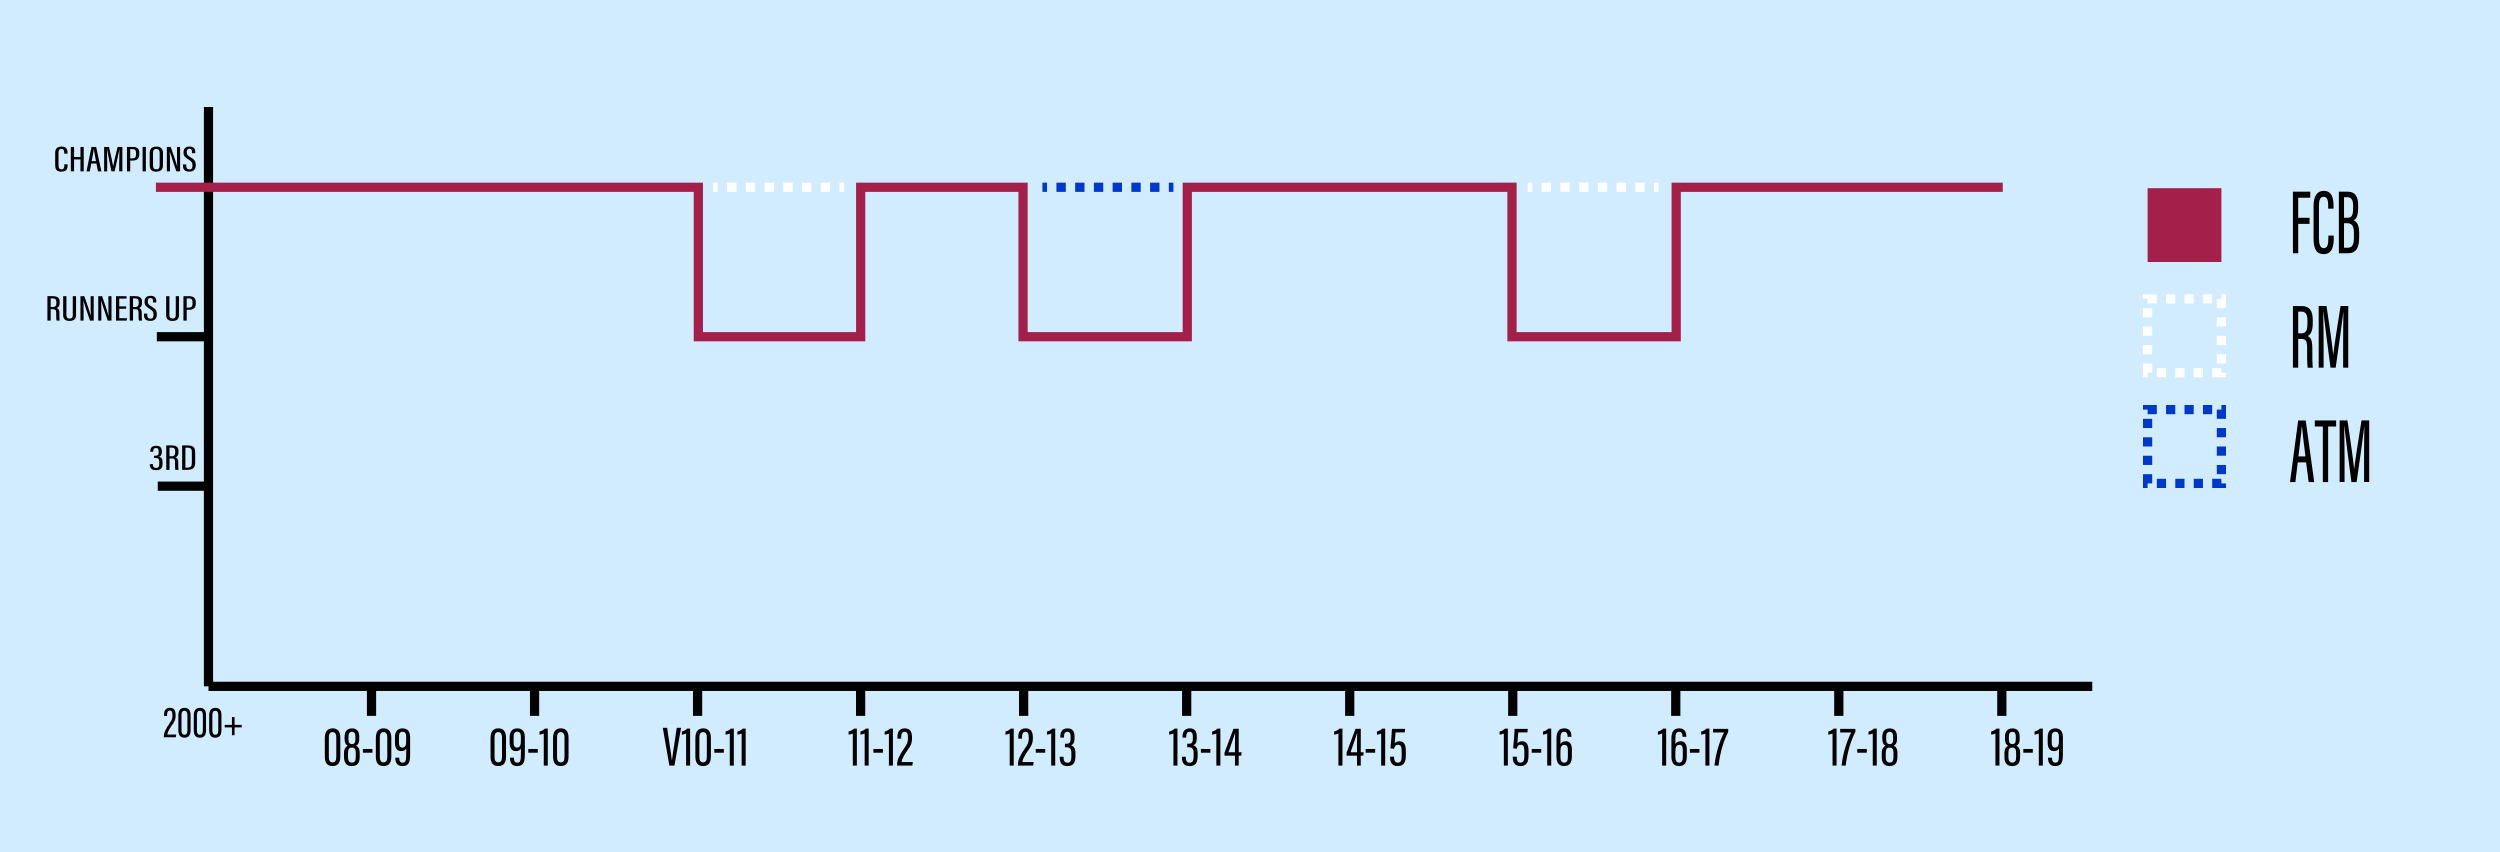 <?xml version="1.0" encoding="utf-8"?>
<!-- Generator: Adobe Illustrator 24.0.1, SVG Export Plug-In . SVG Version: 6.00 Build 0)  -->
<svg version="1.1" id="Layer_1" xmlns="http://www.w3.org/2000/svg" xmlns:xlink="http://www.w3.org/1999/xlink" x="0px" y="0px"
	 viewBox="0 0 1355 462" style="enable-background:new 0 0 1355 462;" xml:space="preserve">
<style type="text/css">
	.st0{fill:#D2ECFF;}
	.st1{fill:none;stroke:#000000;stroke-width:5;stroke-miterlimit:10;}
	.st2{fill:none;stroke:#A2204A;stroke-width:5;stroke-miterlimit:10;}
	.st3{fill:none;stroke:#FFFFFF;stroke-width:5;stroke-miterlimit:10;}
	.st4{fill:none;stroke:#FFFFFF;stroke-width:5;stroke-miterlimit:10;stroke-dasharray:5.077,5.077;}
	.st5{fill:none;stroke:#0039C6;stroke-width:5;stroke-miterlimit:10;}
	.st6{fill:none;stroke:#0039C6;stroke-width:5;stroke-miterlimit:10;stroke-dasharray:5.077,5.077;}
	.st7{fill:#A2204A;}
	.st8{fill:none;stroke:#FFFFFF;stroke-width:5;stroke-miterlimit:10;stroke-dasharray:5;}
	.st9{fill:none;stroke:#0039C6;stroke-width:5;stroke-miterlimit:10;stroke-dasharray:5;}
</style>
<rect class="st0" width="1355" height="462"/>
<line class="st1" x1="113" y1="58" x2="113" y2="372"/>
<line class="st1" x1="1134" y1="372" x2="113" y2="372"/>
<polyline class="st2" points="84.5,101.5 112.5,101.5 201.5,101.5 289.5,101.5 378.5,101.5 378.5,182.5 466.5,182.5 466.5,101.5 
	554.5,101.5 554.5,182.5 643.5,182.5 643.5,101.5 731.5,101.5 819.5,101.5 819.5,182.5 908.5,182.5 908.5,101.5 996.5,101.5 
	1085.5,101.5 "/>
<line class="st1" x1="113" y1="182.5" x2="85" y2="182.5"/>
<line class="st1" x1="113.5" y1="263.5" x2="85.5" y2="263.5"/>
<g>
	<g>
		<path d="M36.67,89.07v0.45c0,1.68-0.38,3.53-3.39,3.53c-2.88,0-3.37-1.63-3.37-3.57v-6.74c0-2.12,1.14-3.29,3.4-3.29
			c2.79,0,3.29,1.58,3.29,3.31v0.52h-1.8v-0.62c0-1.05-0.21-1.92-1.52-1.92c-1.25,0-1.56,0.79-1.56,1.95v6.88
			c0,1.33,0.36,2.2,1.61,2.2c1.3,0,1.53-0.9,1.53-2.14v-0.56H36.67z"/>
		<path d="M38.38,79.63h1.77v5.49h3.46v-5.49h1.77v13.24h-1.77v-6.46h-3.46v6.46h-1.77V79.63z"/>
		<path d="M49.45,88.65l-0.79,4.23h-1.79l2.73-13.24h2.52l2.85,13.24h-1.85l-0.86-4.23H49.45z M52.03,87.35
			c-0.58-2.92-1-5.17-1.16-6.42H50.8c-0.06,1.02-0.66,4-1.1,6.42H52.03z"/>
		<path d="M64.63,87.35c0-2.43,0.05-5.04,0.1-6.46h-0.02c-0.41,2.22-1.68,8.05-2.57,11.98H60.4c-0.67-3.41-1.99-9.63-2.39-11.99
			h-0.05c0.05,1.54,0.14,4.54,0.14,6.81v5.19h-1.65V79.63h2.62c0.91,3.91,2,8.77,2.23,10.45h0.02c0.26-1.65,1.53-6.77,2.44-10.45
			h2.57v13.24h-1.72V87.35z"/>
		<path d="M68.81,79.63h3.04c2.47,0,3.65,1,3.65,3.13v0.81c0,1.99-0.75,3.46-3.77,3.46h-1.15v5.84h-1.77V79.63z M70.58,85.85h0.99
			c1.89,0,2.16-0.92,2.16-2.3v-0.71c0-1.07-0.29-2.01-2.01-2.01h-1.14V85.85z"/>
		<path d="M79.05,79.63v13.24h-1.77V79.63H79.05z"/>
		<path d="M88.34,82.88v6.67c0,2.33-1.2,3.49-3.68,3.49c-2.58,0-3.52-1.31-3.52-3.47v-6.69c0-2.25,1.29-3.43,3.64-3.43
			C87.23,79.46,88.34,80.79,88.34,82.88z M82.94,82.82v6.87c0,1.49,0.68,2.08,1.8,2.08c1.18,0,1.79-0.58,1.79-2.14v-6.81
			c0-1.41-0.61-2.08-1.81-2.08S82.94,81.38,82.94,82.82z"/>
		<path d="M90.43,92.87V79.63h2.11c0.9,2.45,3.21,9.39,3.48,10.47h0.04c-0.1-1.78-0.12-3.64-0.12-5.8v-4.67h1.67v13.24h-2.04
			c-0.89-2.49-3.27-9.77-3.58-10.83h-0.02c0.11,1.59,0.15,3.71,0.15,6.1v4.73H90.43z"/>
		<path d="M100.96,89.14v0.77c0,1.25,0.54,1.91,1.71,1.91c1.19,0,1.66-0.69,1.66-2.14c0-1.55-0.43-2.15-2.18-3.24
			c-1.78-1.11-2.68-1.78-2.68-3.73c0-1.68,0.63-3.29,3.24-3.28c2.48,0.01,3.13,1.32,3.13,3v0.61h-1.76v-0.58
			c0-1.1-0.27-1.81-1.41-1.81c-1.14,0-1.44,0.8-1.44,1.83c0,1.23,0.31,1.7,1.83,2.62c2.31,1.39,3.04,2.16,3.04,4.36
			c0,1.86-0.67,3.56-3.48,3.56c-2.69,0-3.45-1.4-3.45-3.14v-0.76H100.96z"/>
		<path d="M27.47,167.58v6.18H25.7v-13.24h2.91c2.5,0,3.73,0.86,3.73,3.05v0.61c0,1.8-0.79,2.54-1.69,2.79
			c1.06,0.31,1.55,0.94,1.55,2.72c0,1.13-0.02,3.25,0.16,4.08h-1.73c-0.21-0.83-0.17-3.05-0.17-3.98c0-1.72-0.3-2.2-1.95-2.2H27.47z
			 M27.47,166.39h1.09c1.58,0,1.99-0.73,1.99-2.14v-0.59c0-1.21-0.41-1.93-2.08-1.93h-1V166.39z"/>
		<path d="M36,160.53v10.29c0,1.09,0.48,1.84,1.73,1.84c1.27,0,1.71-0.7,1.71-1.83v-10.3h1.78v10.25c0,2.05-1.15,3.17-3.53,3.17
			c-2.3,0-3.46-1.03-3.46-3.13v-10.28H36z"/>
		<path d="M43.61,173.77v-13.24h2.11c0.9,2.45,3.21,9.39,3.48,10.47h0.04c-0.1-1.78-0.12-3.64-0.12-5.8v-4.67h1.67v13.24h-2.04
			c-0.89-2.49-3.27-9.77-3.58-10.83h-0.02c0.11,1.59,0.15,3.71,0.15,6.1v4.73H43.61z"/>
		<path d="M53.24,173.77v-13.24h2.11c0.9,2.45,3.21,9.39,3.48,10.47h0.04c-0.1-1.78-0.12-3.64-0.12-5.8v-4.67h1.67v13.24h-2.04
			c-0.89-2.49-3.27-9.77-3.58-10.83h-0.02c0.11,1.59,0.15,3.71,0.15,6.1v4.73H53.24z"/>
		<path d="M68.37,167.35h-3.73v5.12h4.24l-0.24,1.3h-5.77v-13.24h5.71v1.3h-3.94v4.23h3.73V167.35z"/>
		<path d="M72.1,167.58v6.18h-1.77v-13.24h2.91c2.5,0,3.73,0.86,3.73,3.05v0.61c0,1.8-0.79,2.54-1.69,2.79
			c1.06,0.31,1.55,0.94,1.55,2.72c0,1.13-0.02,3.25,0.16,4.08h-1.73c-0.21-0.83-0.17-3.05-0.17-3.98c0-1.72-0.3-2.2-1.95-2.2H72.1z
			 M72.1,166.39h1.09c1.58,0,1.99-0.73,1.99-2.14v-0.59c0-1.21-0.41-1.93-2.08-1.93h-1V166.39z"/>
		<path d="M79.84,170.04v0.77c0,1.25,0.54,1.91,1.71,1.91c1.19,0,1.66-0.69,1.66-2.14c0-1.55-0.43-2.15-2.18-3.24
			c-1.78-1.11-2.68-1.78-2.68-3.73c0-1.68,0.63-3.29,3.24-3.28c2.48,0.01,3.13,1.32,3.13,3v0.61h-1.76v-0.58
			c0-1.1-0.27-1.81-1.41-1.81c-1.14,0-1.44,0.8-1.44,1.83c0,1.23,0.31,1.7,1.83,2.62c2.31,1.39,3.04,2.16,3.04,4.36
			c0,1.86-0.67,3.56-3.48,3.56c-2.69,0-3.45-1.4-3.45-3.14v-0.76H79.84z"/>
		<path d="M91.82,160.53v10.29c0,1.09,0.48,1.84,1.73,1.84c1.27,0,1.71-0.7,1.71-1.83v-10.3h1.78v10.25c0,2.05-1.15,3.17-3.53,3.17
			c-2.3,0-3.46-1.03-3.46-3.13v-10.28H91.82z"/>
		<path d="M99.42,160.53h3.04c2.47,0,3.65,1,3.65,3.13v0.81c0,1.99-0.75,3.46-3.77,3.46h-1.15v5.84h-1.77V160.53z M101.19,166.74
			h0.99c1.89,0,2.16-0.92,2.16-2.3v-0.71c0-1.07-0.29-2.01-2.01-2.01h-1.14V166.74z"/>
		<path d="M81.45,244.85v-0.3c0-1.2,0.42-2.93,3.17-2.93c2.28,0,3.09,1.15,3.09,2.9v0.58c0,1.49-0.58,2.15-1.51,2.44v0.02
			c1.18,0.32,1.9,1.04,1.9,2.67v1.11c0,2.04-0.77,3.49-3.5,3.49c-2.49,0-3.39-1.18-3.39-2.91v-0.37h1.67v0.36
			c0,0.95,0.44,1.73,1.72,1.73c1.28,0,1.72-0.71,1.72-2.14v-1.25c0-1.55-0.69-2.03-2.15-2.03h-0.68V247h0.67
			c1.24,0,1.82-0.36,1.82-1.76v-0.72c0-0.96-0.26-1.71-1.43-1.71c-1.19,0-1.48,0.79-1.48,1.64v0.39H81.45z"/>
		<path d="M91.88,248.48v6.18h-1.77v-13.24h2.91c2.5,0,3.73,0.86,3.73,3.05v0.61c0,1.8-0.79,2.54-1.69,2.79
			c1.06,0.31,1.55,0.94,1.55,2.72c0,1.13-0.02,3.25,0.16,4.08h-1.73c-0.21-0.83-0.17-3.05-0.17-3.98c0-1.72-0.3-2.2-1.95-2.2H91.88z
			 M91.88,247.28h1.09c1.58,0,1.99-0.73,1.99-2.14v-0.59c0-1.21-0.41-1.93-2.08-1.93h-1V247.28z"/>
		<path d="M98.72,241.42h3.02c3.59,0,4.05,1.77,4.05,3.87v5.23c0,2.03-0.39,4.14-4.16,4.14h-2.91V241.42z M100.49,253.44h1
			c2.01,0,2.49-0.91,2.49-2.64v-5.68c0-1.53-0.34-2.47-2.47-2.47h-1.02V253.44z"/>
	</g>
</g>
<path class="st1" d="M131.88,394.53"/>
<line class="st1" x1="201.36" y1="372" x2="201.36" y2="388"/>
<line class="st1" x1="289.73" y1="372" x2="289.73" y2="388"/>
<line class="st1" x1="378.09" y1="372" x2="378.09" y2="388"/>
<line class="st1" x1="466.45" y1="372" x2="466.45" y2="388"/>
<line class="st1" x1="554.82" y1="372" x2="554.82" y2="388"/>
<line class="st1" x1="643.18" y1="372" x2="643.18" y2="388"/>
<line class="st1" x1="819.91" y1="372" x2="819.91" y2="388"/>
<line class="st1" x1="908.27" y1="372" x2="908.27" y2="388"/>
<line class="st1" x1="996.64" y1="372" x2="996.64" y2="388"/>
<line class="st1" x1="731.55" y1="372" x2="731.55" y2="388"/>
<line class="st1" x1="1085" y1="372" x2="1085" y2="388"/>
<g>
	<g>
		<path d="M88.78,399.63v-0.24c0.01-2.5,1.15-4.42,3.03-7.18c1.29-1.88,1.64-2.61,1.64-4.37c0-1.89-0.29-2.73-1.42-2.73
			c-1.07,0-1.47,0.84-1.47,2.21v0.73h-1.62v-0.79c0-1.73,0.53-3.63,3.17-3.63c2.49,0,3.09,1.79,3.09,4.11
			c0,2.48-0.68,3.44-1.94,5.22c-1.46,2.11-2.44,3.79-2.56,5.14h4.84l-0.25,1.51H88.78z"/>
		<path d="M103.31,387.65v8.09c0,2.69-1.03,4.09-3.38,4.09c-2.16,0-3.27-1.35-3.27-4.05v-8.02c0-2.98,1.4-4.12,3.37-4.12
			C101.96,383.64,103.31,384.75,103.31,387.65z M98.37,387.6v8.29c0,1.57,0.49,2.33,1.62,2.33c1.02,0,1.58-0.6,1.58-2.39v-8.25
			c0-1.69-0.61-2.34-1.6-2.34C99.01,385.24,98.37,385.8,98.37,387.6z"/>
		<path d="M111.67,387.65v8.09c0,2.69-1.03,4.09-3.38,4.09c-2.16,0-3.27-1.35-3.27-4.05v-8.02c0-2.98,1.4-4.12,3.37-4.12
			C110.32,383.64,111.67,384.75,111.67,387.65z M106.74,387.6v8.29c0,1.57,0.49,2.33,1.62,2.33c1.02,0,1.58-0.6,1.58-2.39v-8.25
			c0-1.69-0.61-2.34-1.6-2.34C107.37,385.24,106.74,385.8,106.74,387.6z"/>
		<path d="M120.03,387.65v8.09c0,2.69-1.03,4.09-3.38,4.09c-2.16,0-3.27-1.35-3.27-4.05v-8.02c0-2.98,1.4-4.12,3.37-4.12
			C118.69,383.64,120.03,384.75,120.03,387.65z M115.1,387.6v8.29c0,1.57,0.49,2.33,1.62,2.33c1.02,0,1.58-0.6,1.58-2.39v-8.25
			c0-1.69-0.61-2.34-1.6-2.34C115.73,385.24,115.1,385.8,115.1,387.6z"/>
		<path d="M127.14,388.67v4.21h3.87v1.37h-3.87v4.23h-1.43v-4.23h-3.92v-1.37h3.92v-4.21H127.14z"/>
	</g>
</g>
<g>
	<g>
		<path d="M184.45,399.84v10.21c0,3.4-1.3,5.16-4.27,5.16c-2.73,0-4.13-1.71-4.13-5.11v-10.13c0-3.76,1.76-5.2,4.26-5.2
			C182.75,394.77,184.45,396.18,184.45,399.84z M178.23,399.77v10.47c0,1.99,0.62,2.94,2.04,2.94c1.29,0,2-0.76,2-3.01v-10.42
			c0-2.14-0.77-2.95-2.01-2.95C179.02,396.8,178.23,397.5,178.23,399.77z"/>
		<path d="M186.47,410.4v-2.26c0-2.58,1.06-3.37,1.99-3.93c-1.07-0.64-1.7-1.67-1.7-3.71v-1.19c0-2.84,1.37-4.52,4.07-4.52
			c2.39,0,3.89,1.38,3.89,4.53v1.08c0,2.51-0.81,3.28-1.75,3.8c1.2,0.56,1.99,1.59,1.99,3.91v2.16c0,3.34-1.36,4.94-4.29,4.94
			C188.08,415.21,186.47,413.78,186.47,410.4z M192.81,410.48v-2.58c0-1.91-0.68-2.7-2.09-2.7c-1.41,0-2.08,0.83-2.08,2.78v2.47
			c0,1.67,0.58,2.87,2.08,2.87C192.32,413.31,192.81,412.2,192.81,410.48z M188.87,399.21v1.67c0,1.45,0.59,2.42,1.9,2.42
			c1.23,0,1.85-0.74,1.85-2.47v-1.64c0-1.39-0.34-2.53-1.87-2.53C189.34,396.66,188.87,397.74,188.87,399.21z"/>
		<path d="M201.86,405.94v2.03h-5.16v-2.03H201.86z"/>
		<path d="M212.1,399.84v10.21c0,3.4-1.3,5.16-4.27,5.16c-2.73,0-4.13-1.71-4.13-5.11v-10.13c0-3.76,1.76-5.2,4.26-5.2
			C210.4,394.77,212.1,396.18,212.1,399.84z M205.87,399.77v10.47c0,1.99,0.62,2.94,2.04,2.94c1.29,0,2-0.76,2-3.01v-10.42
			c0-2.14-0.77-2.95-2.01-2.95C206.67,396.8,205.87,397.5,205.87,399.77z"/>
		<path d="M216.4,410.65v0.2c0,1.72,0.64,2.51,1.79,2.51c1.51,0,1.97-0.95,1.97-4.18v-3.59c-0.44,0.92-1.16,1.52-2.65,1.52
			c-2.56,0-3.45-1.92-3.45-4.67v-2.9c0-2.95,1.34-4.76,4.15-4.76c2.66,0,4.09,1.58,4.09,4.88v8.98c0,3.89-0.41,6.58-4.14,6.58
			c-3.13,0-3.91-2.15-3.91-4.45v-0.1H216.4z M216.23,399.34v3.09c0,1.38,0.29,2.76,1.85,2.76c1.68,0,2.07-1.5,2.07-3.52v-2.28
			c0-1.82-0.54-2.78-1.95-2.78C216.9,396.61,216.23,397.41,216.23,399.34z"/>
		<path d="M274.27,399.84v10.21c0,3.4-1.3,5.16-4.27,5.16c-2.73,0-4.13-1.71-4.13-5.11v-10.13c0-3.76,1.76-5.2,4.26-5.2
			C272.57,394.77,274.27,396.18,274.27,399.84z M268.04,399.77v10.47c0,1.99,0.62,2.94,2.04,2.94c1.29,0,2-0.76,2-3.01v-10.42
			c0-2.14-0.77-2.95-2.01-2.95C268.84,396.8,268.04,397.5,268.04,399.77z"/>
		<path d="M278.57,410.65v0.2c0,1.72,0.64,2.51,1.79,2.51c1.51,0,1.97-0.95,1.97-4.18v-3.59c-0.44,0.92-1.16,1.52-2.65,1.52
			c-2.56,0-3.45-1.92-3.45-4.67v-2.9c0-2.95,1.34-4.76,4.15-4.76c2.66,0,4.09,1.58,4.09,4.88v8.98c0,3.89-0.41,6.58-4.14,6.58
			c-3.13,0-3.91-2.15-3.91-4.45v-0.1H278.57z M278.39,399.34v3.09c0,1.38,0.29,2.76,1.85,2.76c1.68,0,2.07-1.5,2.07-3.52v-2.28
			c0-1.82-0.54-2.78-1.95-2.78C279.07,396.61,278.39,397.41,278.39,399.34z"/>
		<path d="M291.49,405.94v2.03h-5.16v-2.03H291.49z"/>
		<path d="M294.72,414.96v-17.37c-0.55,0.25-1.77,0.56-2.3,0.61v-1.72c1.15-0.23,2.39-0.99,2.9-1.58h1.58v20.07H294.72z"/>
		<path d="M308.15,399.84v10.21c0,3.4-1.3,5.16-4.27,5.16c-2.73,0-4.13-1.71-4.13-5.11v-10.13c0-3.76,1.76-5.2,4.26-5.2
			C306.44,394.77,308.15,396.18,308.15,399.84z M301.92,399.77v10.47c0,1.99,0.62,2.94,2.04,2.94c1.29,0,2-0.76,2-3.01v-10.42
			c0-2.14-0.77-2.95-2.01-2.95C302.72,396.8,301.92,397.5,301.92,399.77z"/>
		<path d="M362.8,414.96l-3.57-20.5h2.36l1.36,9.19c0.42,2.86,1.02,6.37,1.21,8.49h0.04c0.17-2.05,0.8-5.57,1.21-8.41l1.39-9.27
			h2.33l-3.58,20.5H362.8z"/>
		<path d="M371.86,414.96v-17.37c-0.55,0.25-1.77,0.56-2.3,0.61v-1.72c1.15-0.23,2.39-0.99,2.9-1.58h1.58v20.07H371.86z"/>
		<path d="M385.29,399.84v10.21c0,3.4-1.3,5.16-4.27,5.16c-2.73,0-4.13-1.71-4.13-5.11v-10.13c0-3.76,1.76-5.2,4.26-5.2
			C383.59,394.77,385.29,396.18,385.29,399.84z M379.06,399.77v10.47c0,1.99,0.62,2.94,2.04,2.94c1.29,0,2-0.76,2-3.01v-10.42
			c0-2.14-0.77-2.95-2.01-2.95C379.86,396.8,379.06,397.5,379.06,399.77z"/>
		<path d="M392.32,405.94v2.03h-5.16v-2.03H392.32z"/>
		<path d="M395.55,414.96v-17.37c-0.55,0.25-1.77,0.56-2.3,0.61v-1.72c1.15-0.23,2.39-0.99,2.9-1.58h1.58v20.07H395.55z"/>
		<path d="M401.97,414.96v-17.37c-0.55,0.25-1.77,0.56-2.3,0.61v-1.72c1.15-0.23,2.39-0.99,2.9-1.58h1.58v20.07H401.97z"/>
		<path d="M462.23,414.96v-17.37c-0.55,0.25-1.77,0.56-2.3,0.61v-1.72c1.15-0.23,2.39-0.99,2.9-1.58h1.58v20.07H462.23z"/>
		<path d="M468.65,414.96v-17.37c-0.55,0.25-1.77,0.56-2.3,0.61v-1.72c1.15-0.23,2.39-0.99,2.9-1.58h1.58v20.07H468.65z"/>
		<path d="M478.54,405.94v2.03h-5.16v-2.03H478.54z"/>
		<path d="M481.78,414.96v-17.37c-0.55,0.25-1.77,0.56-2.3,0.61v-1.72c1.15-0.23,2.39-0.99,2.9-1.58h1.58v20.07H481.78z"/>
		<path d="M486.22,414.96v-0.3c0.01-3.15,1.45-5.58,3.82-9.06c1.62-2.37,2.07-3.29,2.07-5.52c0-2.39-0.37-3.44-1.79-3.44
			c-1.36,0-1.86,1.06-1.86,2.8v0.92h-2.04v-1c0-2.18,0.67-4.59,4-4.59c3.15,0,3.91,2.25,3.91,5.19c0,3.12-0.86,4.34-2.44,6.59
			c-1.84,2.66-3.08,4.78-3.23,6.49h6.11l-0.31,1.91H486.22z"/>
		<path d="M547.26,414.96v-17.37c-0.55,0.25-1.77,0.56-2.3,0.61v-1.72c1.15-0.23,2.39-0.99,2.9-1.58h1.58v20.07H547.26z"/>
		<path d="M551.71,414.96v-0.3c0.01-3.15,1.45-5.58,3.82-9.06c1.62-2.37,2.07-3.29,2.07-5.52c0-2.39-0.37-3.44-1.79-3.44
			c-1.36,0-1.86,1.06-1.86,2.8v0.92h-2.04v-1c0-2.18,0.67-4.59,4-4.59c3.15,0,3.91,2.25,3.91,5.19c0,3.12-0.86,4.34-2.44,6.59
			c-1.84,2.66-3.08,4.78-3.23,6.49h6.11l-0.31,1.91H551.71z"/>
		<path d="M566.52,405.94v2.03h-5.16v-2.03H566.52z"/>
		<path d="M569.75,414.96v-17.37c-0.55,0.25-1.77,0.56-2.3,0.61v-1.72c1.15-0.23,2.39-0.99,2.9-1.58h1.58v20.07H569.75z"/>
		<path d="M574.69,399.77v-0.47c0-1.86,0.51-4.53,3.91-4.53c2.81,0,3.8,1.79,3.8,4.5v0.9c0,2.3-0.72,3.32-1.86,3.78v0.03
			c1.46,0.49,2.34,1.62,2.34,4.13v1.72c0,3.15-0.94,5.4-4.31,5.4c-3.07,0-4.18-1.83-4.18-4.51v-0.57h2.06v0.56
			c0,1.47,0.55,2.68,2.12,2.68c1.58,0,2.12-1.1,2.12-3.31v-1.93c0-2.41-0.85-3.14-2.65-3.14h-0.84v-1.89h0.83
			c1.53,0,2.24-0.56,2.24-2.73v-1.11c0-1.49-0.32-2.65-1.76-2.65c-1.46,0-1.82,1.22-1.82,2.55v0.61H574.69z"/>
		<path d="M636,414.96v-17.37c-0.55,0.25-1.77,0.56-2.3,0.61v-1.72c1.15-0.23,2.39-0.99,2.9-1.58h1.58v20.07H636z"/>
		<path d="M640.94,399.77v-0.47c0-1.86,0.51-4.53,3.91-4.53c2.81,0,3.8,1.79,3.8,4.5v0.9c0,2.3-0.72,3.32-1.86,3.78v0.03
			c1.46,0.49,2.34,1.62,2.34,4.13v1.72c0,3.15-0.94,5.4-4.31,5.4c-3.07,0-4.18-1.83-4.18-4.51v-0.57h2.06v0.56
			c0,1.47,0.55,2.68,2.12,2.68c1.58,0,2.12-1.1,2.12-3.31v-1.93c0-2.41-0.85-3.14-2.65-3.14h-0.84v-1.89h0.83
			c1.53,0,2.24-0.56,2.24-2.73v-1.11c0-1.49-0.32-2.65-1.76-2.65c-1.46,0-1.82,1.22-1.82,2.55v0.61H640.94z"/>
		<path d="M656.03,405.94v2.03h-5.16v-2.03H656.03z"/>
		<path d="M659.26,414.96v-17.37c-0.55,0.25-1.77,0.56-2.3,0.61v-1.72c1.15-0.23,2.39-0.99,2.9-1.58h1.58v20.07H659.26z"/>
		<path d="M669.34,414.96v-5.4h-5.65v-1.61l4.85-12.94h2.84v12.71h1.57l-0.2,1.84h-1.38v5.4H669.34z M669.34,402.92
			c0-1.89,0.06-3.8,0.11-5.67h-0.03c-1.1,3.46-2.38,7.06-3.59,10.47h3.51V402.92z"/>
		<path d="M725.42,414.96v-17.37c-0.55,0.25-1.77,0.56-2.3,0.61v-1.72c1.15-0.23,2.39-0.99,2.9-1.58h1.58v20.07H725.42z"/>
		<path d="M735.5,414.96v-5.4h-5.65v-1.61l4.85-12.94h2.84v12.71h1.57l-0.2,1.84h-1.38v5.4H735.5z M735.5,402.92
			c0-1.89,0.06-3.8,0.11-5.67h-0.03c-1.1,3.46-2.38,7.06-3.59,10.47h3.51V402.92z"/>
		<path d="M745.35,405.94v2.03h-5.16v-2.03H745.35z"/>
		<path d="M748.59,414.96v-17.37c-0.55,0.25-1.77,0.56-2.3,0.61v-1.72c1.15-0.23,2.39-0.99,2.9-1.58h1.58v20.07H748.59z"/>
		<path d="M761.34,396.97h-4.96c-0.11,1.71-0.29,4.44-0.45,5.95c0.4-0.66,1.32-1.16,2.5-1.16c2.65,0,3.54,1.98,3.54,5.28v2.33
			c0,3.27-0.82,5.85-4.35,5.85c-3.22,0-4.2-2.19-4.2-4.76v-0.34h2.18v0.53c0,1.3,0.43,2.71,2.01,2.71c1.77,0,2.09-1.47,2.09-3.63
			v-2.59c0-2.19-0.34-3.48-1.96-3.48c-1.28,0-1.82,0.73-2.14,2.18l-1.97-0.22c0.31-2.77,0.69-8.52,0.81-10.59h7.13L761.34,396.97z"
			/>
		<path d="M815.08,414.96v-17.37c-0.55,0.25-1.77,0.56-2.3,0.61v-1.72c1.15-0.23,2.39-0.99,2.9-1.58h1.58v20.07H815.08z"/>
		<path d="M827.84,396.97h-4.96c-0.11,1.71-0.3,4.44-0.45,5.95c0.4-0.66,1.32-1.16,2.5-1.16c2.65,0,3.54,1.98,3.54,5.28v2.33
			c0,3.27-0.82,5.85-4.35,5.85c-3.22,0-4.2-2.19-4.2-4.76v-0.34h2.18v0.53c0,1.3,0.43,2.71,2.01,2.71c1.77,0,2.09-1.47,2.09-3.63
			v-2.59c0-2.19-0.34-3.48-1.96-3.48c-1.28,0-1.82,0.73-2.14,2.18l-1.97-0.22c0.31-2.77,0.69-8.52,0.81-10.59h7.13L827.84,396.97z"
			/>
		<path d="M835.35,405.94v2.03h-5.16v-2.03H835.35z"/>
		<path d="M838.59,414.96v-17.37c-0.55,0.25-1.77,0.56-2.3,0.61v-1.72c1.15-0.23,2.39-0.99,2.9-1.58h1.58v20.07H838.59z"/>
		<path d="M849.63,399.34v-0.21c0-0.91-0.17-2.49-1.82-2.49c-1.64,0-2.04,1.2-2.04,3.71v2.96c0.44-0.8,1.23-1.56,2.8-1.56
			c2.55,0,3.39,2.01,3.39,4.45v3.7c0,3.07-0.91,5.3-4.21,5.3c-3.34,0-4.13-2.44-4.13-5.31v-9.49c0-3.41,0.96-5.64,4.21-5.64
			c3.24,0,3.89,2.37,3.89,4.43v0.14H849.63z M849.79,410.21v-3.64c0-1.7-0.4-2.86-1.9-2.86c-1.68,0-2.13,1.45-2.13,3.41v3.09
			c0,1.66,0.4,3.16,2.01,3.16C849.16,413.37,849.79,412.42,849.79,410.21z"/>
		<path d="M900.88,414.96v-17.37c-0.55,0.25-1.77,0.56-2.3,0.61v-1.72c1.15-0.23,2.39-0.99,2.9-1.58h1.58v20.07H900.88z"/>
		<path d="M911.92,399.34v-0.21c0-0.91-0.17-2.49-1.82-2.49c-1.64,0-2.04,1.2-2.04,3.71v2.96c0.44-0.8,1.23-1.56,2.8-1.56
			c2.55,0,3.39,2.01,3.39,4.45v3.7c0,3.07-0.91,5.3-4.21,5.3c-3.34,0-4.13-2.44-4.13-5.31v-9.49c0-3.41,0.96-5.64,4.21-5.64
			c3.24,0,3.89,2.37,3.89,4.43v0.14H911.92z M912.08,410.21v-3.64c0-1.7-0.4-2.86-1.9-2.86c-1.68,0-2.13,1.45-2.13,3.41v3.09
			c0,1.66,0.4,3.16,2.01,3.16C911.45,413.37,912.08,412.42,912.08,410.21z"/>
		<path d="M921.09,405.94v2.03h-5.16v-2.03H921.09z"/>
		<path d="M924.32,414.96v-17.37c-0.55,0.25-1.77,0.56-2.3,0.61v-1.72c1.15-0.23,2.39-0.99,2.9-1.58h1.58v20.07H924.32z"/>
		<path d="M936.7,395.02v1.64c-2.49,4.9-4.41,10.99-5.24,18.31h-2.23c0.67-6.41,2.75-13.26,5.22-17.99h-5.99v-1.95H936.7z"/>
		<path d="M993.24,414.96v-17.37c-0.55,0.25-1.77,0.56-2.3,0.61v-1.72c1.15-0.23,2.39-0.99,2.9-1.58h1.58v20.07H993.24z"/>
		<path d="M1005.62,395.02v1.64c-2.49,4.9-4.41,10.99-5.24,18.31h-2.23c0.67-6.41,2.75-13.26,5.22-17.99h-5.99v-1.95H1005.62z"/>
		<path d="M1011.79,405.94v2.03h-5.16v-2.03H1011.79z"/>
		<path d="M1015.03,414.96v-17.37c-0.55,0.25-1.77,0.56-2.3,0.61v-1.72c1.15-0.23,2.39-0.99,2.9-1.58h1.58v20.07H1015.03z"/>
		<path d="M1019.91,410.4v-2.26c0-2.58,1.06-3.37,1.99-3.93c-1.07-0.64-1.7-1.67-1.7-3.71v-1.19c0-2.84,1.37-4.52,4.07-4.52
			c2.39,0,3.89,1.38,3.89,4.53v1.08c0,2.51-0.81,3.28-1.75,3.8c1.2,0.56,2,1.59,2,3.91v2.16c0,3.34-1.36,4.94-4.29,4.94
			C1021.52,415.21,1019.91,413.78,1019.91,410.4z M1026.25,410.48v-2.58c0-1.91-0.68-2.7-2.09-2.7c-1.41,0-2.08,0.83-2.08,2.78v2.47
			c0,1.67,0.58,2.87,2.08,2.87C1025.76,413.31,1026.25,412.2,1026.25,410.48z M1022.31,399.21v1.67c0,1.45,0.59,2.42,1.9,2.42
			c1.23,0,1.85-0.74,1.85-2.47v-1.64c0-1.39-0.34-2.53-1.87-2.53C1022.78,396.66,1022.31,397.74,1022.31,399.21z"/>
		<path d="M1081.52,414.96v-17.37c-0.55,0.25-1.77,0.56-2.3,0.61v-1.72c1.15-0.23,2.39-0.99,2.9-1.58h1.58v20.07H1081.52z"/>
		<path d="M1086.41,410.4v-2.26c0-2.58,1.06-3.37,1.99-3.93c-1.07-0.64-1.7-1.67-1.7-3.71v-1.19c0-2.84,1.37-4.52,4.07-4.52
			c2.39,0,3.89,1.38,3.89,4.53v1.08c0,2.51-0.81,3.28-1.75,3.8c1.2,0.56,2,1.59,2,3.91v2.16c0,3.34-1.36,4.94-4.29,4.94
			C1088.02,415.21,1086.41,413.78,1086.41,410.4z M1092.74,410.48v-2.58c0-1.91-0.68-2.7-2.09-2.7c-1.41,0-2.08,0.83-2.08,2.78v2.47
			c0,1.67,0.58,2.87,2.08,2.87C1092.26,413.31,1092.74,412.2,1092.74,410.48z M1088.8,399.21v1.67c0,1.45,0.59,2.42,1.9,2.42
			c1.23,0,1.85-0.74,1.85-2.47v-1.64c0-1.39-0.34-2.53-1.87-2.53C1089.27,396.66,1088.8,397.74,1088.8,399.21z"/>
		<path d="M1101.79,405.94v2.03h-5.16v-2.03H1101.79z"/>
		<path d="M1105.03,414.96v-17.37c-0.55,0.25-1.77,0.56-2.3,0.61v-1.72c1.15-0.23,2.39-0.99,2.9-1.58h1.58v20.07H1105.03z"/>
		<path d="M1112.19,410.65v0.2c0,1.72,0.64,2.51,1.79,2.51c1.51,0,1.97-0.95,1.97-4.18v-3.59c-0.44,0.92-1.16,1.52-2.65,1.52
			c-2.56,0-3.45-1.92-3.45-4.67v-2.9c0-2.95,1.34-4.76,4.15-4.76c2.66,0,4.09,1.58,4.09,4.88v8.98c0,3.89-0.41,6.58-4.14,6.58
			c-3.13,0-3.91-2.15-3.91-4.45v-0.1H1112.19z M1112.02,399.34v3.09c0,1.38,0.29,2.76,1.85,2.76c1.68,0,2.07-1.5,2.07-3.52v-2.28
			c0-1.82-0.54-2.78-1.95-2.78C1112.69,396.61,1112.02,397.41,1112.02,399.34z"/>
	</g>
</g>
<g>
	<g>
		<line class="st3" x1="386.5" y1="101.5" x2="389" y2="101.5"/>
		<line class="st4" x1="394.08" y1="101.5" x2="452.46" y2="101.5"/>
		<line class="st3" x1="455" y1="101.5" x2="457.5" y2="101.5"/>
	</g>
</g>
<g>
	<g>
		<line class="st5" x1="565" y1="101.5" x2="567.5" y2="101.5"/>
		<line class="st6" x1="572.58" y1="101.5" x2="630.96" y2="101.5"/>
		<line class="st5" x1="633.5" y1="101.5" x2="636" y2="101.5"/>
	</g>
</g>
<g>
	<g>
		<line class="st3" x1="828" y1="101.5" x2="830.5" y2="101.5"/>
		<line class="st4" x1="835.58" y1="101.5" x2="893.96" y2="101.5"/>
		<line class="st3" x1="896.5" y1="101.5" x2="899" y2="101.5"/>
	</g>
</g>
<g>
	<rect x="1164" y="102" class="st7" width="40" height="40"/>
</g>
<rect x="1164" y="162" class="st8" width="40" height="40"/>
<rect x="1164" y="222" class="st9" width="40" height="40"/>
<g>
	<g>
		<path d="M1242.76,103.88h9.39v3.29h-6.52v10.87h6.15v3.29h-6.15v15.95h-2.87V103.88z"/>
		<path d="M1264.9,127.7v1.13c0,4.25-0.62,8.9-5.49,8.9c-4.67,0-5.47-4.1-5.47-9v-16.99c0-5.35,1.85-8.3,5.5-8.3
			c4.53,0,5.34,3.98,5.34,8.36v1.3h-2.91v-1.57c0-2.65-0.33-4.85-2.47-4.85c-2.02,0-2.53,1.98-2.53,4.93v17.34
			c0,3.35,0.59,5.55,2.62,5.55c2.1,0,2.48-2.26,2.48-5.41v-1.4H1264.9z"/>
		<path d="M1267.67,103.88h4.69c4.19,0,5.76,2.73,5.76,7.26v1.5c0,4.7-1.15,6.13-2.5,6.76c1.46,0.57,3.05,2.16,3.05,6.7v2.47
			c0,5.82-1.63,8.71-6.22,8.71h-4.79V103.88z M1272.24,118.01c2.41,0,3.14-1.21,3.14-5.1v-1.5c0-3.03-0.9-4.52-3.21-4.52h-1.7v11.11
			H1272.24z M1270.47,134.29h1.73c2.9,0,3.62-1.72,3.62-5.78v-2.31c0-3.64-1.03-5.21-3.63-5.21h-1.73V134.29z"/>
		<path d="M1245.63,183.69v15.6h-2.87v-33.4h4.71c4.05,0,6.05,2.16,6.05,7.69v1.53c0,4.54-1.29,6.4-2.75,7.03
			c1.71,0.79,2.51,2.38,2.51,6.85c0,2.86-0.04,8.2,0.26,10.31h-2.8c-0.34-2.08-0.28-7.7-0.28-10.04c0-4.33-0.49-5.56-3.16-5.56
			H1245.63z M1245.63,180.67h1.76c2.56,0,3.23-1.84,3.23-5.41v-1.49c0-3.05-0.67-4.88-3.37-4.88h-1.62V180.67z"/>
		<path d="M1269.98,185.34c0-6.12,0.08-12.72,0.17-16.3h-0.04c-0.67,5.6-2.73,20.31-4.17,30.23h-2.81
			c-1.09-8.59-3.22-24.3-3.87-30.26h-0.08c0.08,3.87,0.22,11.45,0.22,17.17v13.08h-2.67v-33.4h4.25c1.48,9.87,3.25,22.12,3.61,26.37
			h0.04c0.42-4.16,2.49-17.08,3.96-26.37h4.17v33.4h-2.78V185.34z"/>
		<path d="M1245.38,250.62l-1.29,10.66h-2.91l4.43-33.4h4.09l4.61,33.4h-3.01l-1.39-10.66H1245.38z M1249.55,247.35
			c-0.94-7.36-1.62-13.04-1.88-16.2h-0.12c-0.1,2.58-1.06,10.1-1.79,16.2H1249.55z"/>
		<path d="M1258.98,231.17h-4.36v-3.29h11.57v3.29h-4.34v30.11h-2.87V231.17z"/>
		<path d="M1281.33,247.34c0-6.12,0.08-12.72,0.17-16.3h-0.04c-0.67,5.6-2.73,20.31-4.17,30.23h-2.81
			c-1.09-8.59-3.22-24.3-3.87-30.26h-0.08c0.08,3.87,0.22,11.45,0.22,17.17v13.08h-2.67v-33.4h4.25c1.48,9.87,3.25,22.12,3.61,26.37
			h0.04c0.42-4.16,2.49-17.08,3.96-26.37h4.17v33.4h-2.78V247.34z"/>
	</g>
</g>
</svg>
